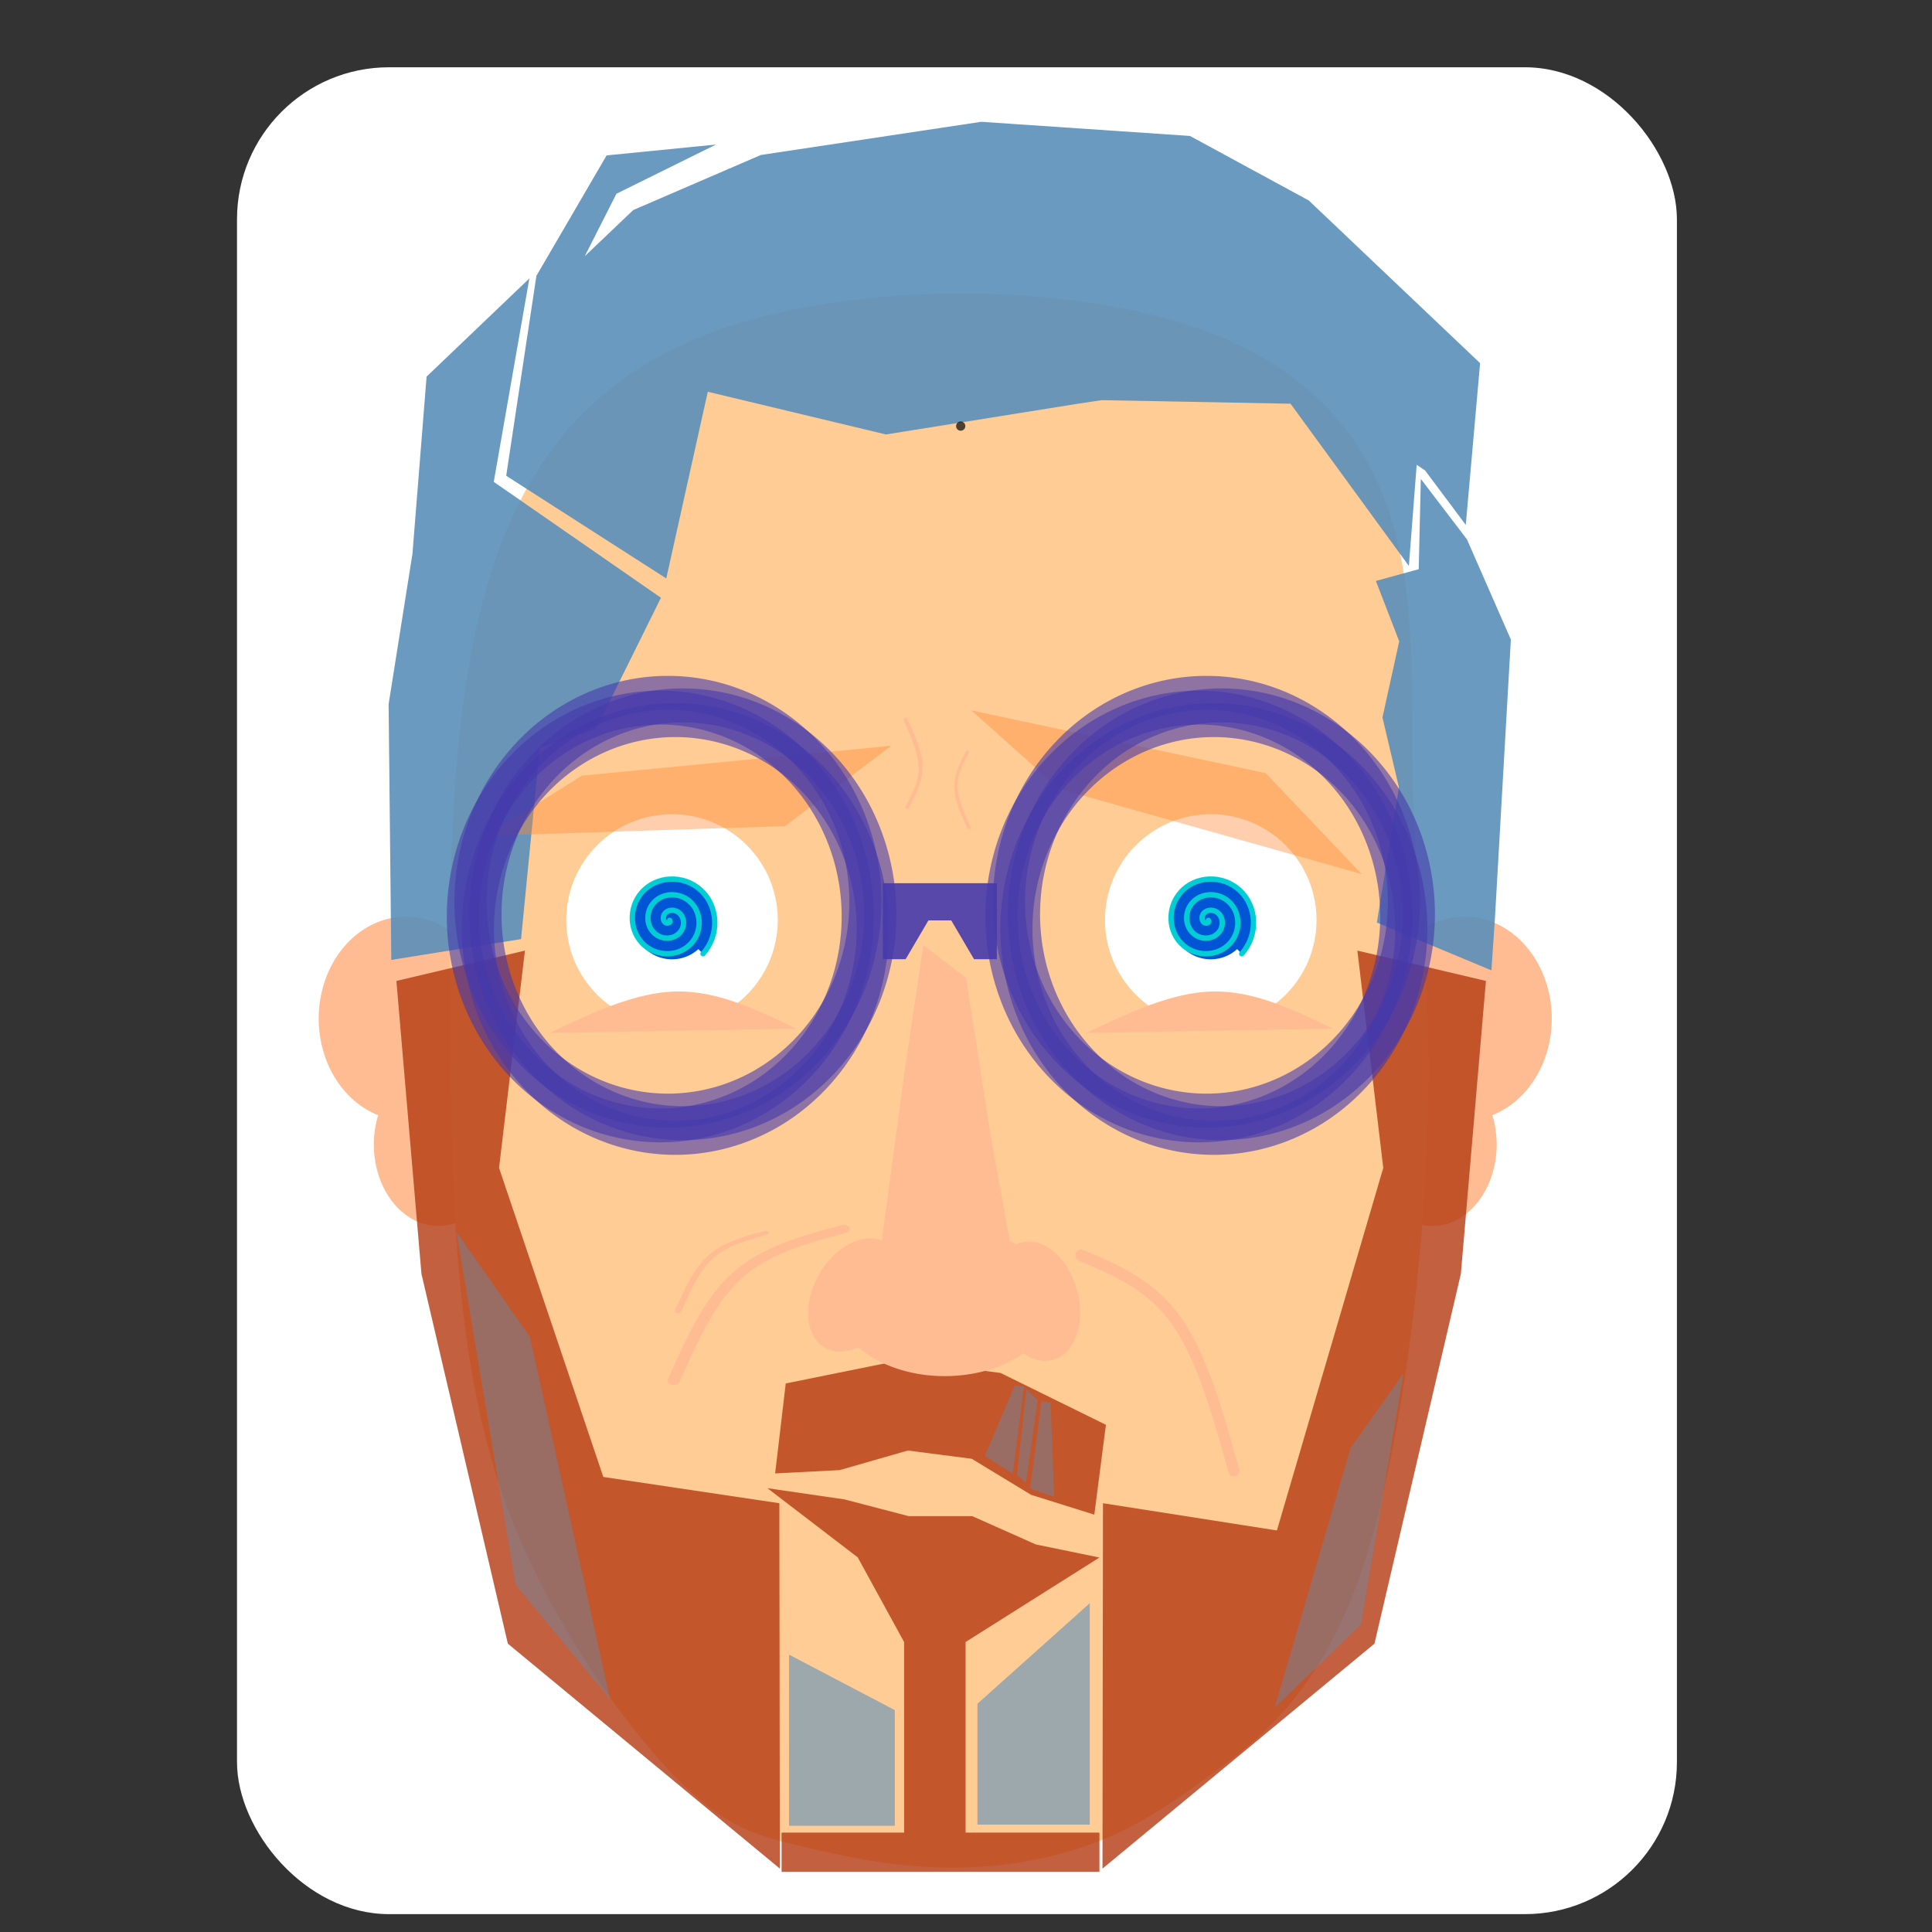 <?xml version="1.0" encoding="UTF-8" standalone="no"?>
<!-- Created with Inkscape (http://www.inkscape.org/) -->

<svg
   xmlns:dc="http://purl.org/dc/elements/1.1/"
   xmlns:cc="http://creativecommons.org/ns#"
   xmlns:rdf="http://www.w3.org/1999/02/22-rdf-syntax-ns#"
   xmlns:svg="http://www.w3.org/2000/svg"
   xmlns="http://www.w3.org/2000/svg"
   xmlns:sodipodi="http://sodipodi.sourceforge.net/DTD/sodipodi-0.dtd"
   xmlns:inkscape="http://www.inkscape.org/namespaces/inkscape"
   width="300"
   height="300"
   viewBox="0 0 79.375 79.375"
   version="1.1"
   id="svg8"
   inkscape:version="0.92.4 5da689c313, 2019-01-14"
   sodipodi:docname="tommy_20190810.svg">
  <rect x="0" y="0" width="79.375" height="79.375" fill="#333333" stroke="none"/>
  <defs
     id="defs2">
    <inkscape:path-effect
       only_selected="false"
       apply_with_weight="true"
       apply_no_weight="true"
       helper_size="0"
       steps="2"
       weight="33.333"
       is_visible="true"
       id="path-effect5085"
       effect="bspline" />
    <inkscape:path-effect
       effect="bspline"
       id="path-effect5081"
       is_visible="true"
       weight="33.333"
       steps="2"
       helper_size="0"
       apply_no_weight="true"
       apply_with_weight="true"
       only_selected="false" />
    <inkscape:path-effect
       only_selected="false"
       apply_with_weight="true"
       apply_no_weight="true"
       helper_size="0"
       steps="2"
       weight="33.333"
       is_visible="true"
       id="path-effect5077"
       effect="bspline" />
    <inkscape:path-effect
       effect="bspline"
       id="path-effect5069"
       is_visible="true"
       weight="33.333"
       steps="2"
       helper_size="0"
       apply_no_weight="true"
       apply_with_weight="true"
       only_selected="false" />
    <inkscape:path-effect
       only_selected="false"
       apply_with_weight="true"
       apply_no_weight="true"
       helper_size="0"
       steps="2"
       weight="33.333"
       is_visible="true"
       id="path-effect5065"
       effect="bspline" />
    <inkscape:path-effect
       only_selected="false"
       apply_with_weight="true"
       apply_no_weight="true"
       helper_size="0"
       steps="2"
       weight="33.333"
       is_visible="true"
       id="path-effect5054"
       effect="bspline" />
    <inkscape:path-effect
       only_selected="false"
       apply_with_weight="true"
       apply_no_weight="true"
       helper_size="0"
       steps="2"
       weight="33.333"
       is_visible="true"
       id="path-effect5050"
       effect="bspline" />
    <inkscape:path-effect
       effect="bspline"
       id="path-effect5046"
       is_visible="true"
       weight="33.333"
       steps="2"
       helper_size="0"
       apply_no_weight="true"
       apply_with_weight="true"
       only_selected="false" />
    <inkscape:path-effect
       effect="bspline"
       id="path-effect12"
       is_visible="true"
       weight="33.333"
       steps="2"
       helper_size="0"
       apply_no_weight="true"
       apply_with_weight="true"
       only_selected="false" />
  </defs>
  <sodipodi:namedview
     id="base"
     pagecolor="#ffffff"
     bordercolor="#666666"
     borderopacity="1.0"
     inkscape:pageopacity="0.0"
     inkscape:pageshadow="2"
     inkscape:zoom="1.4401408"
     inkscape:cx="182.18364"
     inkscape:cy="174.99579"
     inkscape:document-units="px"
     inkscape:current-layer="layer3"
     showgrid="false"
     units="px"
     inkscape:showpageshadow="false"
     inkscape:window-width="1386"
     inkscape:window-height="833"
     inkscape:window-x="54"
     inkscape:window-y="30"
     inkscape:window-maximized="1" />
  <g
     inkscape:groupmode="layer"
     id="layer3"
     inkscape:label="Layer 3">
    <rect
       style="opacity:1;vector-effect:none;fill:#ffffff;fill-opacity:1;stroke:none;stroke-width:0.172;stroke-linecap:round;stroke-linejoin:round;stroke-miterlimit:4;stroke-dasharray:none;stroke-dashoffset:0;stroke-opacity:1"
       id="rect5088"
       width="59.158"
       height="75.877"
       x="9.737"
       y="2.764"
       rx="6.246"
       ry="6.246" />
  </g>
  <g
     inkscape:label="Layer 1"
     inkscape:groupmode="layer"
     id="layer1"
     transform="translate(0,-217.625)">
    <path
       inkscape:connector-curvature="0"
       id="path5026"
       d="m 60.169,255.286 a 3.585,4.188 0 0 1 3.585,4.189 3.585,4.188 0 0 1 -2.443,3.965 2.642,3.351 0 0 1 0.179,1.201 2.642,3.351 0 0 1 -2.642,3.35 2.642,3.351 0 0 1 -2.642,-3.35 2.642,3.351 0 0 1 1.075,-2.692 3.585,4.188 0 0 1 -0.697,-2.474 3.585,4.188 0 0 1 3.585,-4.189 z"
       style="opacity:1;vector-effect:none;fill:#ffbc92;fill-opacity:1;stroke:none;stroke-width:4.628;stroke-linecap:round;stroke-linejoin:round;stroke-miterlimit:4;stroke-dasharray:none;stroke-dashoffset:0;stroke-opacity:1" />
    <path
       style="opacity:1;vector-effect:none;fill:#ffbc92;fill-opacity:1;stroke:none;stroke-width:4.628;stroke-linecap:round;stroke-linejoin:round;stroke-miterlimit:4;stroke-dasharray:none;stroke-dashoffset:0;stroke-opacity:1"
       d="m 16.679,255.286 a 3.585,4.188 0 0 0 -3.585,4.189 3.585,4.188 0 0 0 2.443,3.965 2.642,3.351 0 0 0 -0.179,1.201 2.642,3.351 0 0 0 2.642,3.35 2.642,3.351 0 0 0 2.642,-3.35 2.642,3.351 0 0 0 -1.075,-2.692 3.585,4.188 0 0 0 0.697,-2.474 3.585,4.188 0 0 0 -3.585,-4.189 z"
       id="path4995"
       inkscape:connector-curvature="0" />
    <path
       style="fill:#ffcc95;fill-opacity:1;stroke:none;stroke-width:0.265px;stroke-linecap:butt;stroke-linejoin:miter;stroke-opacity:1"
       d="m 22.409,260.235 c 0.022,3.075 0.108,6.149 0.934,8.708 0.826,2.559 2.577,4.845 3.551,5.818 0.974,0.972 1.636,1.141 2.526,1.344 0.89,0.203 1.752,0.383 2.776,0.406 1.024,0.023 2.017,-0.13 2.9,-0.436 0.884,-0.306 1.555,-0.735 2.486,-1.401 0.931,-0.665 2.141,-1.581 2.956,-3.961 0.815,-2.38 1.248,-6.235 1.313,-8.92 0.065,-2.685 -0.238,-4.2 -0.303,-5.954 -0.065,-1.754 0.108,-3.746 -0.433,-5.456 -0.541,-1.71 -1.797,-3.139 -4.33,-3.854 -2.533,-0.715 -6.344,-0.715 -8.942,0.151 -2.598,0.866 -3.984,2.598 -4.698,5.002 -0.715,2.404 -0.758,5.478 -0.736,8.552 z"
       id="path10"
       inkscape:connector-curvature="0"
       inkscape:original-d="m 22.344517,260.23546 c 0.08687,3.07428 0.17347,6.14854 0.25982,9.22361 1.564761,2.04269 3.315846,4.32893 4.693568,6.128 0.570502,0.14566 1.232005,0.31475 1.942947,0.49663 1.069778,0.224 1.931283,0.40452 2.922074,0.61227 1.056697,-0.16229 2.049496,-0.31467 3.115667,-0.47821 0.701663,-0.44878 1.372837,-0.87802 2.04909,-1.31046 1.186453,-0.898 2.396256,-1.81365 3.59396,-2.72012 0.433192,-3.85331 0.866333,-7.70826 1.299102,-11.56199 -0.302837,-1.51576 -0.605983,-3.03149 -0.909371,-4.54684 0.173456,-1.99196 0.346692,-3.98418 0.519639,-5.97586 -1.25535,-1.42907 -2.511327,-2.85829 -3.767388,-4.28704 -3.810381,-2.6e-4 -7.621122,-2.6e-4 -11.43208,0 -1.385537,1.73199 -2.771147,3.46401 -4.157118,5.19641 -0.04305,3.07478 -0.08634,6.1488 -0.12991,9.2236 z"
       sodipodi:nodetypes="ccccccccccccccc"
       transform="matrix(2.068,0,0,2.12,-27.861,-291.852)"
       inkscape:path-effect="#path-effect12" />
    <path
       style="opacity:0.8;vector-effect:none;fill:#b43910;fill-opacity:1;stroke:none;stroke-width:3.829;stroke-linecap:round;stroke-linejoin:round;stroke-miterlimit:4;stroke-dasharray:none;stroke-dashoffset:0;stroke-opacity:1"
       inkscape:transform-center-x="2.6189016"
       inkscape:transform-center-y="3.9100202"
       d="m 32.019,279.384 0.02,15.011 -11.174,-9.241 -3.55,-15.196 -1.029,-12.032 5.281,-1.246 -1.064,8.928 4.284,12.697 z"
       id="path14"
       inkscape:connector-curvature="0"
       sodipodi:nodetypes="ccccccccc" />
    <path
       sodipodi:nodetypes="ccccccccc"
       inkscape:connector-curvature="0"
       id="path17"
       d="m 45.315,279.384 -0.02,15.011 11.174,-9.241 3.55,-15.196 1.029,-12.032 -5.281,-1.246 1.064,8.928 -4.37,14.895 z"
       inkscape:transform-center-y="3.9100202"
       inkscape:transform-center-x="-2.6189019"
       style="opacity:0.8;vector-effect:none;fill:#b43910;fill-opacity:1;stroke:none;stroke-width:3.829;stroke-linecap:round;stroke-linejoin:round;stroke-miterlimit:4;stroke-dasharray:none;stroke-dashoffset:0;stroke-opacity:1" />
    <path
       style="opacity:0.8;vector-effect:none;fill:#b43910;fill-opacity:1;stroke:none;stroke-width:3.829;stroke-linecap:round;stroke-linejoin:round;stroke-miterlimit:4;stroke-dasharray:none;stroke-dashoffset:0;stroke-opacity:1"
       d="m 31.531,278.767 3.158,0.459 2.644,0.689 h 2.612 l 2.612,1.163 2.612,0.537 -5.499,3.471 v 7.83 h 5.499 v 1.614 h -13.058 v -1.614 h 5.033 v -7.83 l -1.904,-3.477 z"
       id="rect25"
       inkscape:connector-curvature="0"
       sodipodi:nodetypes="cccccccccccccccc" />
    <path
       style="opacity:0.6;vector-effect:none;fill:#5a8fb9;fill-opacity:1;stroke:none;stroke-width:3.829;stroke-linecap:round;stroke-linejoin:round;stroke-miterlimit:4;stroke-dasharray:none;stroke-dashoffset:0;stroke-opacity:1"
       d="m 40.157,287.623 4.615,-4.131 v 9.097 h -4.615 z"
       id="rect19"
       inkscape:connector-curvature="0"
       sodipodi:nodetypes="ccccc" />
    <path
       style="opacity:0.6;vector-effect:none;fill:#5a8fb9;fill-opacity:1;stroke:none;stroke-width:3.829;stroke-linecap:round;stroke-linejoin:round;stroke-miterlimit:4;stroke-dasharray:none;stroke-dashoffset:0;stroke-opacity:1"
       d="m 32.418,285.605 4.345,2.279 v 4.752 h -4.345 z"
       id="rect23"
       inkscape:connector-curvature="0"
       sodipodi:nodetypes="ccccc" />
    <path
       style="opacity:0.8;vector-effect:none;fill:#b43910;fill-opacity:1;stroke:none;stroke-width:3.829;stroke-linecap:round;stroke-linejoin:round;stroke-miterlimit:4;stroke-dasharray:none;stroke-dashoffset:0;stroke-opacity:1"
       d="m 37.018,273.504 4.089,0.528 4.329,2.13 -0.477,3.691 -2.595,-0.813 -2.441,-1.482 -2.623,-0.339 -2.804,0.804 -2.65,0.136 0.436,-3.696 z"
       id="rect30"
       inkscape:connector-curvature="0"
       sodipodi:nodetypes="ccccccccccc" />
    <path
       style="opacity:0.9;vector-effect:none;fill:#5a8fb9;fill-opacity:1;stroke:none;stroke-width:4.483;stroke-linecap:round;stroke-linejoin:round;stroke-miterlimit:4;stroke-dasharray:none;stroke-dashoffset:0;stroke-opacity:1"
       d="m 17.526,233.098 4.223,-4.034 -1.463,8.358 6.868,4.762 -2.663,5.379 -2.313,0.785 -0.771,7.86 -5.331,0.854 -0.11,-10.508 0.979,-6.171 z"
       id="rect33"
       inkscape:connector-curvature="0"
       sodipodi:nodetypes="ccccccccccc" />
    <path
       style="opacity:0.9;vector-effect:none;fill:#5a8fb9;fill-opacity:1;stroke:none;stroke-width:4.483;stroke-linecap:round;stroke-linejoin:round;stroke-miterlimit:4;stroke-dasharray:none;stroke-dashoffset:0;stroke-opacity:1"
       d="m 24.922,224.01 4.496,-0.447 -4.092,2.022 -1.301,2.565 1.993,-1.896 5.241,-2.262 9.056,-1.363 8.575,0.581 4.881,2.652 7.038,6.683 -0.588,6.646 -1.674,-2.241 -0.343,-0.229 -0.321,4.155 -4.862,-6.665 -7.764,-0.146 -0.924,0.139 -7.934,1.27 -7.32,-1.754 -1.706,7.669 -6.576,-4.218 1.241,-8.214 z"
       id="rect35"
       inkscape:connector-curvature="0"
       sodipodi:nodetypes="ccccccccccccccccccccccc" />
    <path
       style="opacity:0.9;vector-effect:none;fill:#5a8fb9;fill-opacity:1;stroke:none;stroke-width:3.829;stroke-linecap:round;stroke-linejoin:round;stroke-miterlimit:4;stroke-dasharray:none;stroke-dashoffset:0;stroke-opacity:1"
       d="m 56.527,241.493 1.76,-0.484 0.087,-3.708 1.895,2.483 1.804,4.116 -0.656,11.481 -0.143,2.111 -4.707,-1.964 0.909,-5.546 -0.678,-2.88 0.688,-3.128 z"
       id="rect37"
       inkscape:connector-curvature="0"
       sodipodi:nodetypes="cccccccccccc" />
    <path
       style="opacity:0.4;vector-effect:none;fill:#5a8fb9;fill-opacity:1;stroke:none;stroke-width:2.038;stroke-linecap:round;stroke-linejoin:round;stroke-miterlimit:4;stroke-dasharray:none;stroke-dashoffset:0;stroke-opacity:1"
       d="m 41.692,274.54 0.38,0.049 -0.463,3.583 -1.149,-0.727 z"
       id="rect4899"
       inkscape:connector-curvature="0"
       sodipodi:nodetypes="ccccc" />
    <path
       style="opacity:0.4;vector-effect:none;fill:#5a8fb9;fill-opacity:1;stroke:none;stroke-width:2.038;stroke-linecap:round;stroke-linejoin:round;stroke-miterlimit:4;stroke-dasharray:none;stroke-dashoffset:0;stroke-opacity:1"
       d="m 42.167,274.708 0.469,0.431 -0.488,3.418 -0.364,-0.348 z"
       id="rect4901"
       inkscape:connector-curvature="0"
       sodipodi:nodetypes="ccccc" />
    <path
       style="opacity:0.4;vector-effect:none;fill:#5a8fb9;fill-opacity:1;stroke:none;stroke-width:2.038;stroke-linecap:round;stroke-linejoin:round;stroke-miterlimit:4;stroke-dasharray:none;stroke-dashoffset:0;stroke-opacity:1"
       d="m 42.783,275.2 0.38,0.049 0.149,3.871 -0.991,-0.336 z"
       id="rect4903"
       inkscape:connector-curvature="0"
       sodipodi:nodetypes="ccccc" />
    <g
       id="g5036"
       transform="matrix(2.068,0,0,2.068,-27.861,-279.05)"
       style="fill:#0055d4">
      <circle
         r="1.441"
         cy="258.449"
         cx="26.823"
         id="path5032"
         style="opacity:1;vector-effect:none;fill:#0055d4;fill-opacity:1;stroke:#ffffff;stroke-width:1.321;stroke-linecap:round;stroke-linejoin:round;stroke-miterlimit:4;stroke-dasharray:none;stroke-dashoffset:0;stroke-opacity:1" />
      <path
         d="m 26.776,258.456 c 0.033,0.033 -0.028,0.061 -0.055,0.055 -0.073,-0.016 -0.084,-0.109 -0.055,-0.166 0.052,-0.101 0.188,-0.113 0.276,-0.055 0.13,0.085 0.142,0.267 0.055,0.387 -0.116,0.159 -0.347,0.172 -0.498,0.055 -0.189,-0.146 -0.201,-0.427 -0.055,-0.608 0.177,-0.219 0.508,-0.231 0.719,-0.055 0.249,0.207 0.261,0.588 0.055,0.829 -0.238,0.279 -0.668,0.291 -0.94,0.055 -0.309,-0.268 -0.321,-0.749 -0.055,-1.051 0.298,-0.339 0.829,-0.351 1.161,-0.055 0.369,0.328 0.381,0.909 0.055,1.272"
         sodipodi:t0="0"
         sodipodi:argument="-18.064157"
         sodipodi:radius="0.93833011"
         sodipodi:revolution="3"
         sodipodi:expansion="1"
         sodipodi:cy="258.45609"
         sodipodi:cx="26.775627"
         id="path5028"
         style="fill:#0055d4;fill-rule:evenodd;stroke:#00ced4;stroke-width:0.106;stroke-linecap:round;stroke-miterlimit:4;stroke-dasharray:none;stroke-opacity:1"
         sodipodi:type="spiral" />
    </g>
    <g
       id="g5042"
       transform="matrix(2.068,0,0,2.068,-5.727,-279.05)"
       style="fill:#0055d4">
      <circle
         style="opacity:1;vector-effect:none;fill:#0055d4;fill-opacity:1;stroke:#ffffff;stroke-width:1.321;stroke-linecap:round;stroke-linejoin:round;stroke-miterlimit:4;stroke-dasharray:none;stroke-dashoffset:0;stroke-opacity:1"
         id="circle5038"
         cx="26.823"
         cy="258.449"
         r="1.441" />
      <path
         sodipodi:type="spiral"
         style="fill:#0055d4;fill-rule:evenodd;stroke:#00ced4;stroke-width:0.106;stroke-linecap:round;stroke-miterlimit:4;stroke-dasharray:none;stroke-opacity:1"
         id="path5040"
         sodipodi:cx="26.775627"
         sodipodi:cy="258.45609"
         sodipodi:expansion="1"
         sodipodi:revolution="3"
         sodipodi:radius="0.93833011"
         sodipodi:argument="-18.064157"
         sodipodi:t0="0"
         d="m 26.776,258.456 c 0.033,0.033 -0.028,0.061 -0.055,0.055 -0.073,-0.016 -0.084,-0.109 -0.055,-0.166 0.052,-0.101 0.188,-0.113 0.276,-0.055 0.13,0.085 0.142,0.267 0.055,0.387 -0.116,0.159 -0.347,0.172 -0.498,0.055 -0.189,-0.146 -0.201,-0.427 -0.055,-0.608 0.177,-0.219 0.508,-0.231 0.719,-0.055 0.249,0.207 0.261,0.588 0.055,0.829 -0.238,0.279 -0.668,0.291 -0.94,0.055 -0.309,-0.268 -0.321,-0.749 -0.055,-1.051 0.298,-0.339 0.829,-0.351 1.161,-0.055 0.369,0.328 0.381,0.909 0.055,1.272" />
    </g>
    <path
       style="fill:none;stroke:#ffbc92;stroke-width:0.172;stroke-linecap:round;stroke-linejoin:miter;stroke-miterlimit:4;stroke-dasharray:none;stroke-opacity:1"
       d="m 27.736,267.767 c 0.25,-0.842 0.499,-1.684 0.897,-2.214 0.398,-0.53 0.943,-0.748 1.489,-0.966"
       id="path5044"
       inkscape:connector-curvature="0"
       inkscape:path-effect="#path-effect5046"
       inkscape:original-d="m 27.735895,267.76739 c 0.249716,-0.84217 0.499168,-1.68407 0.748355,-2.5257 0.545735,-0.21845 1.091615,-0.43681 1.637025,-0.65481"
       transform="matrix(2.926,0,0,1.961,-53.48,-250.735)" />
    <path
       transform="matrix(-2.634,0,0,2.782,123.746,-466.887)"
       inkscape:original-d="m 27.735895,267.76739 c 0.249716,-0.84217 0.499168,-1.68407 0.748355,-2.5257 0.545735,-0.21845 1.091615,-0.43681 1.637025,-0.65481"
       inkscape:path-effect="#path-effect5050"
       inkscape:connector-curvature="0"
       id="path5048"
       d="m 27.736,267.767 c 0.25,-0.842 0.499,-1.684 0.897,-2.214 0.398,-0.53 0.943,-0.748 1.489,-0.966"
       style="fill:none;stroke:#ffbc92;stroke-width:0.172;stroke-linecap:round;stroke-linejoin:miter;stroke-miterlimit:4;stroke-dasharray:none;stroke-opacity:1" />
    <path
       sodipodi:nodetypes="ccccc"
       inkscape:connector-curvature="0"
       id="path5056"
       d="m 18.748,268.226 3.023,4.324 3.295,14.894 -3.889,-4.724 z"
       style="opacity:0.4;vector-effect:none;fill:#5a8fb9;fill-opacity:1;stroke:none;stroke-width:3.999;stroke-linecap:round;stroke-linejoin:round;stroke-miterlimit:4;stroke-dasharray:none;stroke-dashoffset:0;stroke-opacity:1" />
    <path
       style="opacity:0.4;vector-effect:none;fill:#5a8fb9;fill-opacity:1;stroke:none;stroke-width:2.868;stroke-linecap:round;stroke-linejoin:round;stroke-miterlimit:4;stroke-dasharray:none;stroke-dashoffset:0;stroke-opacity:1"
       d="m 57.664,274.038 -2.181,3.083 -3.114,10.66 3.542,-3.407 z"
       id="path5058"
       inkscape:connector-curvature="0"
       sodipodi:nodetypes="ccccc" />
    <path
       transform="matrix(-0.735,0.735,-0.576,-0.576,211.825,381.036)"
       inkscape:original-d="m 27.735895,267.76739 c 0.249716,-0.84217 0.499168,-1.68407 0.748355,-2.5257 0.545735,-0.21845 1.091615,-0.43681 1.637025,-0.65481"
       inkscape:path-effect="#path-effect5065"
       inkscape:connector-curvature="0"
       id="path5063"
       d="m 27.736,267.767 c 0.25,-0.842 0.499,-1.684 0.897,-2.214 0.398,-0.53 0.943,-0.748 1.489,-0.966"
       style="fill:none;stroke:#ffbc92;stroke-width:0.172;stroke-linecap:round;stroke-linejoin:miter;stroke-miterlimit:4;stroke-dasharray:none;stroke-opacity:1" />
    <path
       style="fill:none;stroke:#ffbc92;stroke-width:0.172;stroke-linecap:round;stroke-linejoin:miter;stroke-miterlimit:4;stroke-dasharray:none;stroke-opacity:1"
       d="m 27.736,267.767 c 0.25,-0.842 0.499,-1.684 0.897,-2.214 0.398,-0.53 0.943,-0.748 1.489,-0.966"
       id="path5067"
       inkscape:connector-curvature="0"
       inkscape:path-effect="#path-effect5069"
       inkscape:original-d="m 27.735895,267.76739 c 0.249716,-0.84217 0.499168,-1.68407 0.748355,-2.5257 0.545735,-0.21845 1.091615,-0.43681 1.637025,-0.65481"
       transform="matrix(0.636,-0.636,0.498,0.498,-111.182,135.918)" />
    <path
       style="opacity:0.4;vector-effect:none;fill:#ff8734;fill-opacity:1;stroke:none;stroke-width:3.717;stroke-linecap:round;stroke-linejoin:round;stroke-miterlimit:4;stroke-dasharray:none;stroke-dashoffset:0;stroke-opacity:1"
       d="m 19.976,251.963 3.93,-2.471 12.709,-1.227 -4.362,3.3 z"
       id="path5071"
       inkscape:connector-curvature="0"
       sodipodi:nodetypes="ccccc" />
    <path
       sodipodi:nodetypes="ccccc"
       inkscape:connector-curvature="0"
       id="path5073"
       d="m 39.904,246.81 3.61,3.224 12.429,3.501 -3.945,-4.148 z"
       style="opacity:0.4;vector-effect:none;fill:#ff8734;fill-opacity:1;stroke:none;stroke-width:3.775;stroke-linecap:round;stroke-linejoin:round;stroke-miterlimit:4;stroke-dasharray:none;stroke-dashoffset:0;stroke-opacity:1" />
    <path
       transform="matrix(1.503,0,0,1.007,-13.827,1.842)"
       inkscape:original-d="m 27.735895,267.76739 c 0.249716,-0.84217 0.499168,-1.68407 0.748355,-2.5257 0.545735,-0.21845 1.091615,-0.43681 1.637025,-0.65481"
       inkscape:path-effect="#path-effect5077"
       inkscape:connector-curvature="0"
       id="path5075"
       d="m 27.736,267.767 c 0.25,-0.842 0.499,-1.684 0.897,-2.214 0.398,-0.53 0.943,-0.748 1.489,-0.966"
       style="fill:none;stroke:#ffbc92;stroke-width:0.172;stroke-linecap:round;stroke-linejoin:miter;stroke-miterlimit:4;stroke-dasharray:none;stroke-opacity:1" />
    <path
       style="fill:#ffbc92;stroke:none;stroke-width:0.172;stroke-linecap:round;stroke-linejoin:miter;stroke-miterlimit:4;stroke-dasharray:none;stroke-opacity:1"
       d="m 27.736,267.767 c 0.25,-0.842 0.499,-1.684 0.897,-2.214 0.398,-0.53 0.943,-0.748 1.489,-0.966"
       id="path5079"
       inkscape:connector-curvature="0"
       inkscape:path-effect="#path-effect5081"
       inkscape:original-d="m 27.735895,267.76739 c 0.249716,-0.84217 0.499168,-1.68407 0.748355,-2.5257 0.545735,-0.21845 1.091615,-0.43681 1.637025,-0.65481"
       transform="matrix(2.401,2.068,-1.385,1.609,326.837,-228.129)" />
    <path
       transform="matrix(2.401,2.068,-1.385,1.609,348.884,-228.129)"
       inkscape:original-d="m 27.735895,267.76739 c 0.249716,-0.84217 0.499168,-1.68407 0.748355,-2.5257 0.545735,-0.21845 1.091615,-0.43681 1.637025,-0.65481"
       inkscape:path-effect="#path-effect5085"
       inkscape:connector-curvature="0"
       id="path5083"
       d="m 27.736,267.767 c 0.25,-0.842 0.499,-1.684 0.897,-2.214 0.398,-0.53 0.943,-0.748 1.489,-0.966"
       style="fill:#ffbc92;stroke:none;stroke-width:0.172;stroke-linecap:round;stroke-linejoin:miter;stroke-miterlimit:4;stroke-dasharray:none;stroke-opacity:1" />
  </g>
  <g
     inkscape:groupmode="layer"
     id="layer2"
     inkscape:label="Layer 2">
    <circle
       style="opacity:0.69;vector-effect:none;fill:#000000;fill-opacity:1;stroke:none;stroke-width:3.829;stroke-linecap:round;stroke-linejoin:round;stroke-miterlimit:4;stroke-dasharray:none;stroke-dashoffset:0;stroke-opacity:1"
       id="path4993"
       cx="39.47"
       cy="17.506"
       r="0.19" />
    <g
       id="g4945"
       transform="matrix(2.857,0,0,2.857,-53.829,-85.918)">
      <ellipse
         ry="1.078"
         rx="1.575"
         cy="48.784"
         cx="32.427"
         id="path4907"
         style="opacity:1;vector-effect:none;fill:#ffbc92;fill-opacity:1;stroke:none;stroke-width:2.898;stroke-linecap:round;stroke-linejoin:round;stroke-miterlimit:4;stroke-dasharray:none;stroke-dashoffset:0;stroke-opacity:1" />
      <ellipse
         transform="rotate(120)"
         style="opacity:1;vector-effect:none;fill:#ffbc92;fill-opacity:1;stroke:none;stroke-width:1.608;stroke-linecap:round;stroke-linejoin:round;stroke-miterlimit:4;stroke-dasharray:none;stroke-dashoffset:0;stroke-opacity:1"
         id="ellipse4909"
         cx="26.601"
         cy="-51.314"
         rx="0.874"
         ry="0.598" />
      <ellipse
         ry="0.598"
         rx="0.874"
         cy="-19.977"
         cx="55.858"
         id="ellipse4911"
         style="opacity:1;vector-effect:none;fill:#ffbc92;fill-opacity:1;stroke:none;stroke-width:1.608;stroke-linecap:round;stroke-linejoin:round;stroke-miterlimit:4;stroke-dasharray:none;stroke-dashoffset:0;stroke-opacity:1"
         transform="rotate(75)" />
      <path
         sodipodi:nodetypes="ccccccc"
         inkscape:connector-curvature="0"
         id="rect4913"
         d="m 32.119,43.665 0.613,0.469 0.361,2.309 0.433,2.381 H 31.397 l 0.469,-3.463 z"
         style="opacity:1;vector-effect:none;fill:#ffbc92;fill-opacity:1;stroke:none;stroke-width:2.468;stroke-linecap:round;stroke-linejoin:round;stroke-miterlimit:4;stroke-dasharray:none;stroke-dashoffset:0;stroke-opacity:1" />
    </g>
    <g
       id="g4978"
       style="fill:#453aac;fill-opacity:1"
       transform="matrix(2.241,0,0,2.241,-33.426,-53.762)">
      <path
         inkscape:connector-curvature="0"
         id="path4949"
         d="m 27.021,36.651 a 3.914,4.141 0 0 0 -3.914,4.141 3.914,4.141 0 0 0 3.914,4.141 3.914,4.141 0 0 0 3.914,-4.141 3.914,4.141 0 0 0 -3.914,-4.141 z m 0,0.623 a 3.325,3.518 0 0 1 3.325,3.518 3.325,3.518 0 0 1 -3.325,3.518 3.325,3.518 0 0 1 -3.325,-3.518 3.325,3.518 0 0 1 3.325,-3.518 z"
         style="opacity:0.6;vector-effect:none;fill:#453aac;fill-opacity:1;stroke:none;stroke-width:1.481;stroke-linecap:round;stroke-linejoin:round;stroke-miterlimit:4;stroke-dasharray:none;stroke-dashoffset:0;stroke-opacity:1" />
      <path
         style="opacity:0.6;vector-effect:none;fill:#453aac;fill-opacity:1;stroke:none;stroke-width:1.481;stroke-linecap:round;stroke-linejoin:round;stroke-miterlimit:4;stroke-dasharray:none;stroke-dashoffset:0;stroke-opacity:1"
         d="m 27.161,36.381 a 3.914,4.141 0 0 0 -3.914,4.141 3.914,4.141 0 0 0 3.914,4.141 3.914,4.141 0 0 0 3.914,-4.141 3.914,4.141 0 0 0 -3.914,-4.141 z m 0,0.623 a 3.325,3.518 0 0 1 3.325,3.518 3.325,3.518 0 0 1 -3.325,3.518 3.325,3.518 0 0 1 -3.325,-3.518 3.325,3.518 0 0 1 3.325,-3.518 z"
         id="path4968"
         inkscape:connector-curvature="0" />
      <path
         style="opacity:0.6;vector-effect:none;fill:#453aac;fill-opacity:1;stroke:none;stroke-width:1.481;stroke-linecap:round;stroke-linejoin:round;stroke-miterlimit:4;stroke-dasharray:none;stroke-dashoffset:0;stroke-opacity:1"
         d="m 27.296,36.88 a 3.914,4.141 0 0 0 -3.914,4.141 3.914,4.141 0 0 0 3.914,4.141 3.914,4.141 0 0 0 3.914,-4.141 3.914,4.141 0 0 0 -3.914,-4.141 z m 0,0.623 a 3.325,3.518 0 0 1 3.325,3.518 3.325,3.518 0 0 1 -3.325,3.518 3.325,3.518 0 0 1 -3.325,-3.518 3.325,3.518 0 0 1 3.325,-3.518 z"
         id="path4970"
         inkscape:connector-curvature="0" />
      <path
         inkscape:connector-curvature="0"
         id="path4972"
         d="m 27.435,36.611 a 3.914,4.141 0 0 0 -3.914,4.141 3.914,4.141 0 0 0 3.914,4.141 3.914,4.141 0 0 0 3.914,-4.141 3.914,4.141 0 0 0 -3.914,-4.141 z m 0,0.623 a 3.325,3.518 0 0 1 3.325,3.518 3.325,3.518 0 0 1 -3.325,3.518 3.325,3.518 0 0 1 -3.325,-3.518 3.325,3.518 0 0 1 3.325,-3.518 z"
         style="opacity:0.6;vector-effect:none;fill:#453aac;fill-opacity:1;stroke:none;stroke-width:1.481;stroke-linecap:round;stroke-linejoin:round;stroke-miterlimit:4;stroke-dasharray:none;stroke-dashoffset:0;stroke-opacity:1" />
    </g>
    <g
       style="fill:#453aac;fill-opacity:1"
       id="g4988"
       transform="matrix(2.241,0,0,2.241,-11.3,-53.762)">
      <path
         style="opacity:0.6;vector-effect:none;fill:#453aac;fill-opacity:1;stroke:none;stroke-width:1.481;stroke-linecap:round;stroke-linejoin:round;stroke-miterlimit:4;stroke-dasharray:none;stroke-dashoffset:0;stroke-opacity:1"
         d="m 27.021,36.651 a 3.914,4.141 0 0 0 -3.914,4.141 3.914,4.141 0 0 0 3.914,4.141 3.914,4.141 0 0 0 3.914,-4.141 3.914,4.141 0 0 0 -3.914,-4.141 z m 0,0.623 a 3.325,3.518 0 0 1 3.325,3.518 3.325,3.518 0 0 1 -3.325,3.518 3.325,3.518 0 0 1 -3.325,-3.518 3.325,3.518 0 0 1 3.325,-3.518 z"
         id="path4980"
         inkscape:connector-curvature="0" />
      <path
         inkscape:connector-curvature="0"
         id="path4982"
         d="m 27.161,36.381 a 3.914,4.141 0 0 0 -3.914,4.141 3.914,4.141 0 0 0 3.914,4.141 3.914,4.141 0 0 0 3.914,-4.141 3.914,4.141 0 0 0 -3.914,-4.141 z m 0,0.623 a 3.325,3.518 0 0 1 3.325,3.518 3.325,3.518 0 0 1 -3.325,3.518 3.325,3.518 0 0 1 -3.325,-3.518 3.325,3.518 0 0 1 3.325,-3.518 z"
         style="opacity:0.6;vector-effect:none;fill:#453aac;fill-opacity:1;stroke:none;stroke-width:1.481;stroke-linecap:round;stroke-linejoin:round;stroke-miterlimit:4;stroke-dasharray:none;stroke-dashoffset:0;stroke-opacity:1" />
      <path
         inkscape:connector-curvature="0"
         id="path4984"
         d="m 27.296,36.88 a 3.914,4.141 0 0 0 -3.914,4.141 3.914,4.141 0 0 0 3.914,4.141 3.914,4.141 0 0 0 3.914,-4.141 3.914,4.141 0 0 0 -3.914,-4.141 z m 0,0.623 a 3.325,3.518 0 0 1 3.325,3.518 3.325,3.518 0 0 1 -3.325,3.518 3.325,3.518 0 0 1 -3.325,-3.518 3.325,3.518 0 0 1 3.325,-3.518 z"
         style="opacity:0.6;vector-effect:none;fill:#453aac;fill-opacity:1;stroke:none;stroke-width:1.481;stroke-linecap:round;stroke-linejoin:round;stroke-miterlimit:4;stroke-dasharray:none;stroke-dashoffset:0;stroke-opacity:1" />
      <path
         style="opacity:0.6;vector-effect:none;fill:#453aac;fill-opacity:1;stroke:none;stroke-width:1.481;stroke-linecap:round;stroke-linejoin:round;stroke-miterlimit:4;stroke-dasharray:none;stroke-dashoffset:0;stroke-opacity:1"
         d="m 27.435,36.611 a 3.914,4.141 0 0 0 -3.914,4.141 3.914,4.141 0 0 0 3.914,4.141 3.914,4.141 0 0 0 3.914,-4.141 3.914,4.141 0 0 0 -3.914,-4.141 z m 0,0.623 a 3.325,3.518 0 0 1 3.325,3.518 3.325,3.518 0 0 1 -3.325,3.518 3.325,3.518 0 0 1 -3.325,-3.518 3.325,3.518 0 0 1 3.325,-3.518 z"
         id="path4986"
         inkscape:connector-curvature="0" />
    </g>
    <path
       style="opacity:0.9;vector-effect:none;fill:#453aac;fill-opacity:1;stroke:none;stroke-width:4.451;stroke-linecap:round;stroke-linejoin:round;stroke-miterlimit:4;stroke-dasharray:none;stroke-dashoffset:0;stroke-opacity:1"
       d="m 36.272,36.287 h 4.683 v 3.122 h -0.937 l -0.937,-1.595 h -0.937 l -0.937,1.595 h -0.937 z"
       id="rect4990"
       inkscape:connector-curvature="0"
       sodipodi:nodetypes="ccccccccc" />
  </g>
</svg>
